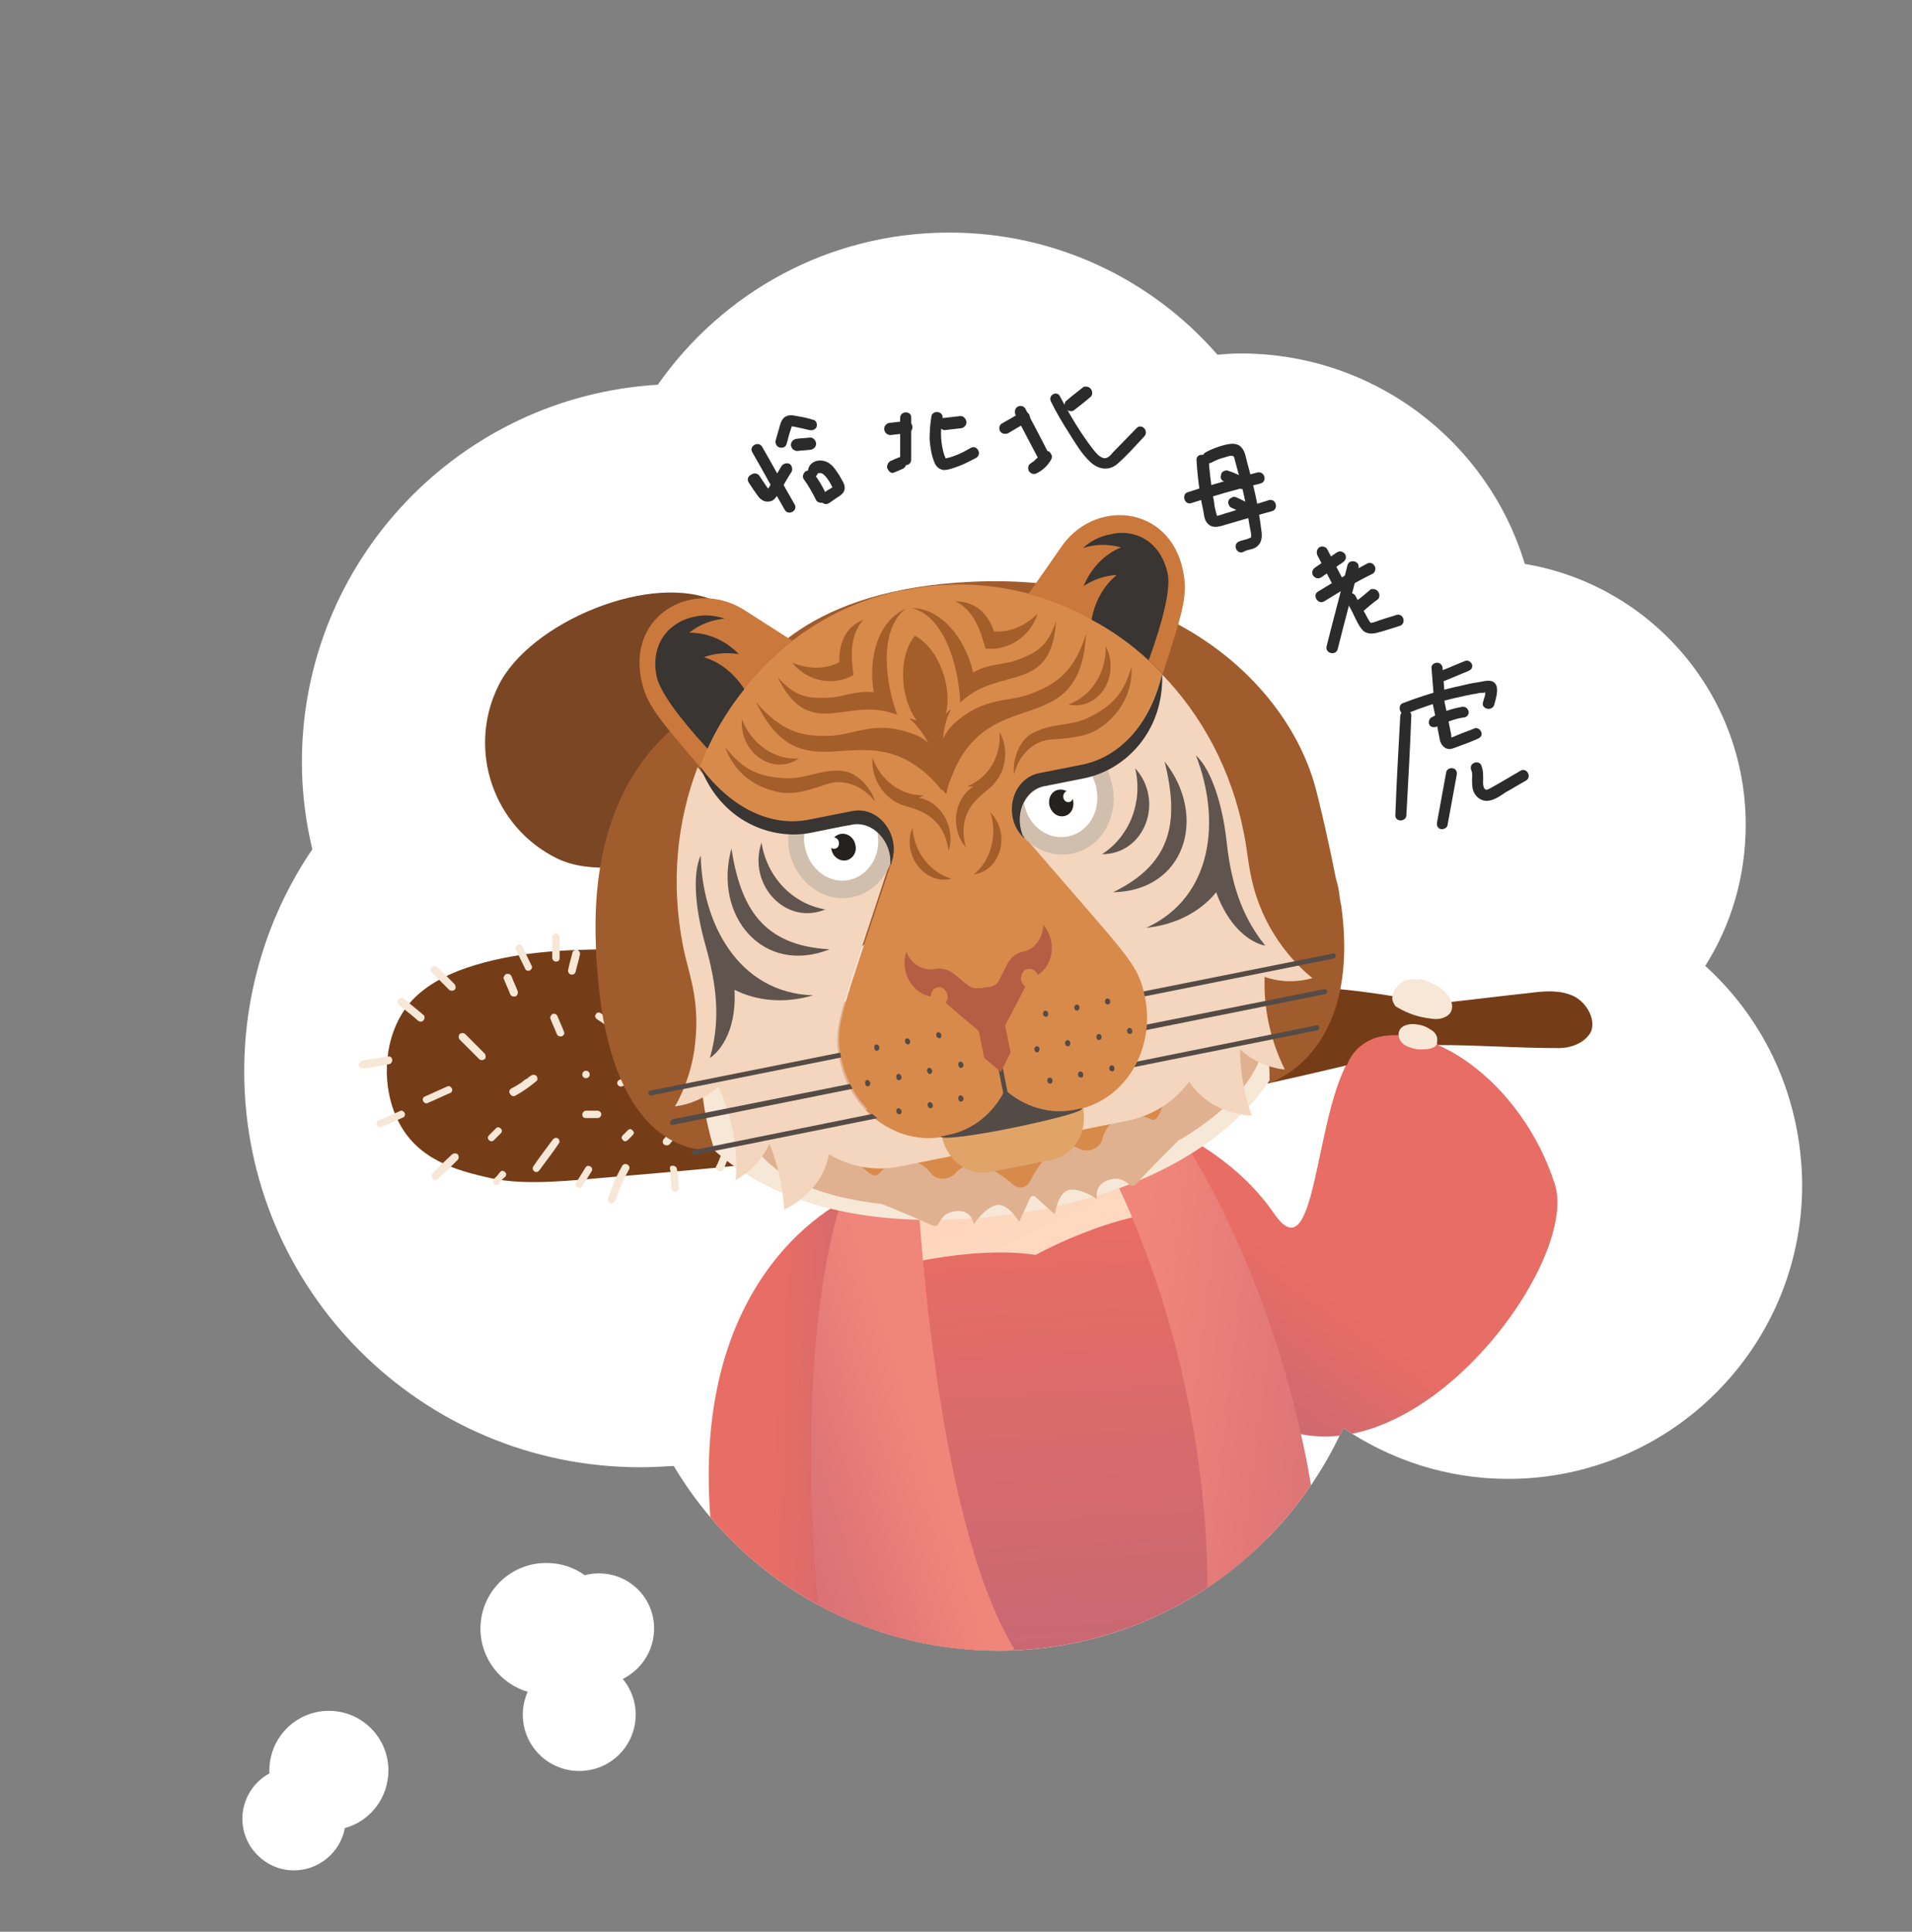 <?xml version="1.0" encoding="utf-8"?>
<!-- Generator: Adobe Illustrator 24.3.0, SVG Export Plug-In . SVG Version: 6.00 Build 0)  -->
<svg version="1.1" id="圖層_4" xmlns="http://www.w3.org/2000/svg" xmlns:xlink="http://www.w3.org/1999/xlink" x="0px" y="0px"
	 viewBox="0 0 311.6 314.8" style="enable-background:new 0 0 311.6 314.8;" xml:space="preserve">
<rect x="0" y="0" width="311.6" height="314.8" fill="#808080" stroke="none"/>
<style type="text/css">
	.st0{clip-path:url(#XMLID_2_);fill:url(#SVGID_1_);}
	.st1{clip-path:url(#XMLID_2_);fill:url(#SVGID_2_);}
	.st2{clip-path:url(#XMLID_2_);}
	.st3{clip-path:url(#XMLID_2_);fill:url(#XMLID_5_);}
	.st4{clip-path:url(#XMLID_2_);fill:url(#SVGID_3_);}
	.st5{clip-path:url(#XMLID_2_);fill:url(#SVGID_4_);}
	.st6{fill:url(#SVGID_5_);}
	.st7{fill:#753D17;}
	.st8{fill:#F7E7D6;}
	.st9{clip-path:url(#SVGID_7_);fill:#E0B190;}
	.st10{clip-path:url(#SVGID_7_);fill:#D88A4B;}
	.st11{clip-path:url(#SVGID_7_);}
	.st12{clip-path:url(#SVGID_7_);fill:#E5D5C5;}
	.st13{clip-path:url(#SVGID_7_);fill:#E0A469;}
	.st14{clip-path:url(#SVGID_7_);fill:#544B47;}
	.st15{clip-path:url(#SVGID_7_);fill:#CB783C;}
	.st16{clip-path:url(#SVGID_7_);fill:#383532;}
	.st17{clip-path:url(#SVGID_7_);fill:#D0BFAD;}
	.st18{clip-path:url(#SVGID_7_);fill:#FFFFFF;}
	.st19{clip-path:url(#SVGID_7_);fill:#24211F;}
	.st20{clip-path:url(#SVGID_7_);fill:#263C5B;}
	.st21{clip-path:url(#SVGID_7_);fill:#5F554E;}
	.st22{clip-path:url(#SVGID_7_);fill:#A45E29;}
	.st23{clip-path:url(#SVGID_7_);fill:#B65E43;}
	.st24{fill:#FFFFFF;}
	.st25{fill:#2B2B2B;}
</style>
<g>
	<g>
		<defs>
			<path id="XMLID_20_" d="M277.9,157.4c4.2-6.6,6.6-14.5,6.6-23c0-21.4-15.6-39.1-36-42.5c-6-19.9-24.5-34.3-46.3-34.3
				c-1.3,0-2.5,0.1-3.8,0.2c-10.6-12.2-26.3-19.9-43.7-19.9c-19.7,0-37,9.8-47.5,24.8c-32.3,1.9-58,28.7-58,61.5
				c0,4.9,0.6,9.6,1.7,14.2c-7,10.3-11.1,22.8-11.1,36.2c0,35.6,28.9,64.5,64.5,64.5c1.9,0,3.7-0.1,5.5-0.2
				c10.7,18,30.4,30.1,52.9,30.1c25,0,46.5-14.9,56.2-36.3c7.7,5.2,16.9,8.3,26.9,8.3c26.4,0,47.9-21.4,47.9-47.9
				C293.6,178.8,287.6,166.2,277.9,157.4z"/>
		</defs>
		<use xlink:href="#XMLID_20_"  style="overflow:visible;fill:#FFFFFF;"/>
		<clipPath id="XMLID_2_">
			<use xlink:href="#XMLID_20_"  style="overflow:visible;"/>
		</clipPath>
		
			<linearGradient id="SVGID_1_" gradientUnits="userSpaceOnUse" x1="166.197" y1="180.765" x2="176.917" y2="158.676" gradientTransform="matrix(0.983 0.184 -0.184 0.983 65.206 17.88)">
			<stop  offset="0" style="stop-color:#C96873"/>
			<stop  offset="1" style="stop-color:#E86D64"/>
		</linearGradient>
		<path class="st0" d="M185.7,181.9c0,0,13.8,4.1,21.9,15.8c8,11.8,6.2-24.3,15.5-28.2s24.9,6.6,30.3,23.5
			c5.4,16.9-43,74.4-64.2,14.4L185.7,181.9z"/>
		<linearGradient id="SVGID_2_" gradientUnits="userSpaceOnUse" x1="143.801" y1="236.919" x2="126.259" y2="236.432">
			<stop  offset="0" style="stop-color:#C96873"/>
			<stop  offset="1" style="stop-color:#E86D64"/>
		</linearGradient>
		<path class="st1" d="M140,194.4c0,0-28.6,10.7-24,55.5s32.5,24.7,32.5,24.7L140,194.4z"/>
		<g class="st2">
			<defs>
				<path id="XMLID_23_" d="M138.3,195.1c0,0,2,34.3,3.3,39.8s3.1,17.8,35.4,11.7s26.2-22.6,26.2-22.6s-3.3-19.8-11-39.2
					L138.3,195.1z"/>
			</defs>
			
				<linearGradient id="XMLID_3_" gradientUnits="userSpaceOnUse" x1="231.089" y1="365.884" x2="229.465" y2="425.33" gradientTransform="matrix(0.886 -0.463 0.463 0.886 -214.205 -21.032)">
				<stop  offset="0" style="stop-color:#FFD6BB"/>
				<stop  offset="1" style="stop-color:#F7E7D6"/>
			</linearGradient>
			<use xlink:href="#XMLID_23_"  style="overflow:visible;fill:url(#XMLID_3_);"/>
			<clipPath id="XMLID_4_">
				<use xlink:href="#XMLID_23_"  style="overflow:visible;"/>
			</clipPath>
		</g>
		<linearGradient id="XMLID_5_" gradientUnits="userSpaceOnUse" x1="175.358" y1="268.208" x2="171.486" y2="199.469">
			<stop  offset="0" style="stop-color:#C96873"/>
			<stop  offset="1" style="stop-color:#E86D64"/>
		</linearGradient>
		<path id="XMLID_22_" class="st3" d="M139.2,208.1c0,0,17.2-5.5,29.6-3.6c0,0,16-9,28.1-6.9c0,0,9.2,51.1,10.9,61.6
			c1.8,10.5-60.3,16.3-60.3,16.3S139.9,233,139.2,208.1z"/>
		<linearGradient id="SVGID_3_" gradientUnits="userSpaceOnUse" x1="102.714" y1="253.027" x2="204.552" y2="220.867">
			<stop  offset="0" style="stop-color:#CC6573"/>
			<stop  offset="0.153" style="stop-color:#D26A74"/>
			<stop  offset="0.349" style="stop-color:#E27977"/>
			<stop  offset="0.477" style="stop-color:#F0867A"/>
		</linearGradient>
		<path class="st4" d="M149.5,192.9c0,0,2.5,54.2,15.8,75.8s0,0,0,0l-7.4,6.7l-23.8-6.7c0,0-6-44.2,3.2-73.7L149.5,192.9z"/>
		<linearGradient id="SVGID_4_" gradientUnits="userSpaceOnUse" x1="268.574" y1="240.064" x2="89.26" y2="218.137">
			<stop  offset="0" style="stop-color:#CC6573"/>
			<stop  offset="0.153" style="stop-color:#D26A74"/>
			<stop  offset="0.349" style="stop-color:#E27977"/>
			<stop  offset="0.477" style="stop-color:#F0867A"/>
		</linearGradient>
		<path class="st5" d="M179.1,187.2c0,0,17.3,29,17.7,71.3c0.4,42.3,0,0,0,0l2.1,7.2l10.2-9.3l5.4-8.3c0,0-2.9-32.6-22.3-63.5
			L179.1,187.2z"/>
	</g>
	<linearGradient id="SVGID_5_" gradientUnits="userSpaceOnUse" x1="148.441" y1="192.913" x2="148.441" y2="192.913">
		<stop  offset="0" style="stop-color:#C96873"/>
		<stop  offset="1" style="stop-color:#E86D64"/>
	</linearGradient>
	<path class="st6" d="M148.4,192.9"/>
	<path class="st7" d="M256.4,162.3c-2.2-1-4.7-0.8-7-0.5c-4.7,0.5-8.5,1-13.2,1.5l-0.6,2.3c-1.5,1-5.1-0.3-5.1-0.3s-2.5-0.8-2.8-1.5
		c-0.3-0.7-0.3-1.4-0.3-1.4c-9.6-1.6-16.8-1.8-26.5-2.4c-18.5-1.2-37-2.3-55.5-3.5c-15.1-0.9-30.2-1.9-45.3-1.8
		c-8.1,0-16.3,0.4-24,3c-4.1,1.4-8.1,3.6-10.4,7.2c-3.3,5.1-3.5,12.4-0.8,17.8c3.1,6.2,9.2,8,15.1,9.3c5.9,1.3,13.7,0.3,19.8-0.2
		c43.2-3.6,77-8,119.7-18.2c0,0,0.9-2.8,3.8-4.1c2.8-1.4,7.1-0.5,7.1-0.5c3-0.7,3.9,1.3,3.9,1.3c7,0,12.7,0.5,19.7,0.5
		c2,0,4.3-0.8,5.3-2.7C260.1,166,258.5,163.3,256.4,162.3z"/>
	<g>
		<path class="st8" d="M231.8,171c-0.9,0.1-1.9-0.2-2.7-0.6s-1.4-1.4-1.1-2.3c0.3-1,1.6-1.3,2.6-1.2c0.9,0.1,1.7,0.3,2.4,0.8
			c0.6,0.3,1.1,0.8,1.2,1.4c0.1,0.6,0,1.4-0.6,1.6C232.9,171,232.4,171,231.8,171"/>
	</g>
	<g>
		<path class="st8" d="M231.4,159.7c-1.6-0.2-2.3-0.2-3.1,0.5s-1.4,1.4-1.4,2.5c0,0.5,0.3,0.9,0.4,1.1c0.1,0.2,0.3,0.3,0.5,0.4
			c1.7,1,3.5,1.6,5.5,1.8c0.6,0.1,1.2,0.1,1.8-0.1s1.1-0.5,1.4-1.1c0.2-0.5,0.2-1.1,0-1.6c-0.4-1.1-1.3-2-2.4-2.6
			c-1.1-0.5-1.7-0.9-2.9-1.1"/>
	</g>
	<g>
		<g>
			<path class="st8" d="M84.1,154.8c0.5,1,1,2.1,1.5,3.1c0.1,0.3,0.6,0.4,0.8,0.2c0.3-0.2,0.4-0.5,0.2-0.8c-0.5-1-1-2.1-1.5-3.1
				c-0.1-0.3-0.6-0.4-0.8-0.2C84,154.2,83.9,154.5,84.1,154.8L84.1,154.8z"/>
		</g>
	</g>
	<g>
		<g>
			<path class="st8" d="M70.4,158.5c0.9,0.9,1.8,1.8,2.8,2.8c0.2,0.2,0.6,0.2,0.9,0c0.2-0.2,0.2-0.6,0-0.9c-0.9-0.9-1.8-1.8-2.8-2.8
				c-0.2-0.2-0.6-0.2-0.9,0C70.1,157.9,70.1,158.3,70.4,158.5L70.4,158.5z"/>
		</g>
	</g>
	<g>
		<g>
			<path class="st8" d="M59.3,174.1c1.4-0.2,2.8-0.4,4.2-0.7c0.3-0.1,0.5-0.5,0.4-0.8c-0.1-0.4-0.4-0.5-0.8-0.4
				c-1.4,0.2-2.8,0.4-4.2,0.7c-0.3,0.1-0.5,0.5-0.4,0.8C58.6,174,58.9,174.1,59.3,174.1L59.3,174.1z"/>
		</g>
	</g>
	<g>
		<g>
			<path class="st8" d="M69.8,179.7c1.2-0.5,2.4-1.1,3.6-1.6c0.3-0.1,0.4-0.6,0.2-0.8c-0.2-0.3-0.5-0.4-0.8-0.2
				c-1.2,0.5-2.4,1.1-3.6,1.6c-0.3,0.1-0.4,0.6-0.2,0.8C69.2,179.8,69.5,179.9,69.8,179.7L69.8,179.7z"/>
		</g>
	</g>
	<g>
		<g>
			<path class="st8" d="M65,163.7c1,0.9,2.1,1.7,3.1,2.6c0.2,0.2,0.6,0.3,0.9,0c0.2-0.2,0.3-0.7,0-0.9c-1-0.9-2.1-1.7-3.1-2.6
				c-0.2-0.2-0.6-0.3-0.9,0C64.8,163.1,64.7,163.5,65,163.7L65,163.7z"/>
		</g>
	</g>
	<g>
		<g>
			<path class="st8" d="M71.4,192.1c1.1-1,2.2-2.1,3.2-3.1c0.2-0.2,0.2-0.6,0-0.9c-0.3-0.2-0.6-0.2-0.9,0c-1.1,1-2.2,2.1-3.2,3.1
				c-0.2,0.2-0.2,0.6,0,0.9C70.8,192.4,71.2,192.4,71.4,192.1L71.4,192.1z"/>
		</g>
	</g>
	<g>
		<g>
			<path class="st8" d="M62.3,183.6c1.1-0.5,2.3-1,3.4-1.5c0.3-0.1,0.4-0.6,0.2-0.8c-0.2-0.3-0.5-0.4-0.8-0.2
				c-1.1,0.5-2.3,1-3.4,1.5c-0.3,0.1-0.4,0.6-0.2,0.8C61.7,183.7,62,183.7,62.3,183.6L62.3,183.6z"/>
		</g>
	</g>
	<g>
		<g>
			<path class="st8" d="M74.9,169.4c1.1,1.1,2.2,2.2,3.2,3.2c0.2,0.2,0.6,0.2,0.9,0c0.2-0.2,0.2-0.6,0-0.9c-1.1-1.1-2.2-2.2-3.2-3.2
				c-0.2-0.2-0.6-0.2-0.9,0C74.7,168.8,74.7,169.1,74.9,169.4L74.9,169.4z"/>
		</g>
	</g>
	<g>
		<g>
			<path class="st8" d="M82.1,159.5c0.3,0.8,0.7,1.6,1,2.4c0.1,0.2,0.1,0.3,0.3,0.4c0.1,0.1,0.3,0.1,0.5,0.1c0.1,0,0.3-0.1,0.4-0.3
				c0.1-0.1,0.1-0.3,0.1-0.5c-0.3-0.8-0.7-1.6-1-2.4c-0.1-0.2-0.1-0.3-0.3-0.4c-0.1-0.1-0.3-0.1-0.5-0.1c-0.1,0-0.3,0.1-0.4,0.3
				C82.1,159.2,82,159.4,82.1,159.5L82.1,159.5z"/>
		</g>
	</g>
	<g>
		<g>
			<path class="st8" d="M83.9,178.6c1.3-0.7,2.4-1.5,3.5-2.4c0.3-0.2,0.2-0.7,0-0.9c-0.3-0.2-0.6-0.2-0.9,0
				c-0.1,0.1-0.3,0.2-0.4,0.3c0,0-0.1,0.1,0,0c0,0-0.1,0.1-0.1,0.1c-0.1,0.1-0.1,0.1-0.2,0.1c-0.3,0.2-0.6,0.4-0.8,0.6
				c-0.6,0.4-1.1,0.7-1.7,1c-0.3,0.2-0.4,0.6-0.2,0.8C83.3,178.6,83.6,178.7,83.9,178.6L83.9,178.6z"/>
		</g>
	</g>
	<g>
		<g>
			<path class="st8" d="M89.7,166c0.3,0.8,0.7,1.6,1,2.4c0.1,0.2,0.1,0.3,0.3,0.4c0.1,0.1,0.3,0.1,0.5,0.1c0.3-0.1,0.6-0.4,0.4-0.8
				c-0.3-0.8-0.7-1.6-1-2.4c-0.1-0.2-0.1-0.3-0.3-0.4c-0.1-0.1-0.3-0.1-0.5-0.1C89.8,165.4,89.6,165.7,89.7,166L89.7,166z"/>
		</g>
	</g>
	<g>
		<g>
			<path class="st8" d="M87.9,190.7c1.1-1.5,2.2-2.9,3.2-4.4c0.2-0.3,0-0.7-0.2-0.8c-0.3-0.2-0.6,0-0.8,0.2
				c-1.1,1.5-2.2,2.9-3.2,4.4c-0.2,0.3,0,0.7,0.2,0.8C87.4,191.1,87.7,191,87.9,190.7L87.9,190.7z"/>
		</g>
	</g>
	<g>
		<g>
			<path class="st8" d="M80.5,185.8c0.4-0.4,0.8-0.8,1.1-1.1c0.1-0.1,0.2-0.3,0.2-0.4c0-0.2-0.1-0.3-0.2-0.4
				c-0.1-0.1-0.3-0.2-0.4-0.2c-0.2,0-0.3,0.1-0.4,0.2c-0.4,0.4-0.8,0.8-1.1,1.1c-0.1,0.1-0.2,0.3-0.2,0.4c0,0.2,0.1,0.3,0.2,0.4
				c0.1,0.1,0.3,0.2,0.4,0.2C80.2,186,80.4,185.9,80.5,185.8L80.5,185.8z"/>
		</g>
	</g>
	<g>
		<g>
			<path class="st8" d="M95.5,175.7c0.8,0,0.8-1.2,0-1.2C94.7,174.5,94.7,175.7,95.5,175.7L95.5,175.7z"/>
		</g>
	</g>
	<g>
		<g>
			<path class="st8" d="M93.8,158.4c0.2-0.9,0.5-1.8,0.7-2.8c0.1-0.3-0.1-0.7-0.4-0.8c-0.3-0.1-0.7,0.1-0.8,0.4
				c-0.2,0.9-0.5,1.8-0.7,2.8c-0.1,0.3,0.1,0.7,0.4,0.8C93.4,158.9,93.7,158.7,93.8,158.4L93.8,158.4z"/>
		</g>
	</g>
	<g>
		<g>
			<path class="st8" d="M91.2,156.1c0-1.1,0-2.3,0-3.4c0-0.3-0.3-0.6-0.6-0.6c-0.3,0-0.6,0.3-0.6,0.6c0,1.1,0,2.3,0,3.4
				c0,0.3,0.3,0.6,0.6,0.6C91,156.7,91.2,156.5,91.2,156.1L91.2,156.1z"/>
		</g>
	</g>
	<g>
		<g>
			<path class="st8" d="M100.3,195.6c0.6-1.8,1.3-3.4,2.2-5c0.4-0.7-0.7-1.3-1.1-0.6c-1,1.7-1.7,3.5-2.3,5.3
				c-0.1,0.3,0.1,0.7,0.4,0.8C99.9,196.1,100.2,195.9,100.3,195.6L100.3,195.6z"/>
		</g>
	</g>
	<g>
		<g>
			<path class="st8" d="M94.9,193.3c0.5-0.8,1-1.6,1.5-2.4c0.2-0.3,0.1-0.7-0.2-0.8c-0.3-0.2-0.7-0.1-0.8,0.2
				c-0.5,0.8-1,1.6-1.5,2.4c-0.2,0.3-0.1,0.7,0.2,0.8C94.4,193.7,94.7,193.6,94.9,193.3L94.9,193.3z"/>
		</g>
	</g>
	<g>
		<g>
			<path class="st8" d="M81.3,192.9c0.3-0.4,0.6-0.8,1-1.1c0.1-0.1,0.2-0.3,0.2-0.4c0-0.2-0.1-0.3-0.2-0.4c-0.1-0.1-0.3-0.2-0.4-0.2
				c-0.2,0-0.3,0.1-0.4,0.2c-0.3,0.4-0.6,0.8-1,1.1c-0.1,0.1-0.2,0.3-0.2,0.4c0,0.2,0.1,0.3,0.2,0.4c0.1,0.1,0.3,0.2,0.4,0.2
				C81,193.1,81.2,193.1,81.3,192.9L81.3,192.9z"/>
		</g>
	</g>
	<g>
		<g>
			<path class="st8" d="M95.5,182.2c0.6,0,1.3,0,1.9,0c0.3,0,0.6-0.3,0.6-0.6c0-0.3-0.3-0.6-0.6-0.6c-0.6,0-1.3,0-1.9,0
				c-0.3,0-0.6,0.3-0.6,0.6C94.9,182,95.1,182.2,95.5,182.2L95.5,182.2z"/>
		</g>
	</g>
	<g>
		<g>
			<path class="st8" d="M102.3,185.8c0.3-0.3,0.5-0.5,0.8-0.8c0.1-0.1,0.2-0.3,0.2-0.4c0-0.1,0-0.2-0.1-0.2c0-0.1-0.1-0.1-0.1-0.2
				c-0.1-0.1-0.3-0.2-0.4-0.2c-0.2,0-0.3,0.1-0.4,0.2c-0.3,0.3-0.5,0.5-0.8,0.8c-0.1,0.1-0.2,0.3-0.2,0.4c0,0.1,0,0.2,0.1,0.2
				c0,0.1,0.1,0.1,0.1,0.2c0.1,0.1,0.3,0.2,0.4,0.2C102,186,102.1,185.9,102.3,185.8L102.3,185.8z"/>
		</g>
	</g>
	<g>
		<g>
			<path class="st8" d="M109.2,190.6c0.1,0.3,0.1,0.5,0.1,0.8c0,0.1,0,0.1,0,0.2c0,0,0,0.2,0,0.1c0,0.1,0,0.3,0,0.4
				c0.1,0.5,0.1,1,0.1,1.5c0,0.3,0.3,0.6,0.6,0.6c0.3,0,0.6-0.3,0.6-0.6c0-1.1-0.1-2.2-0.3-3.2c-0.1-0.3-0.5-0.5-0.8-0.4
				C109.3,189.9,109.1,190.2,109.2,190.6L109.2,190.6z"/>
		</g>
	</g>
	<g>
		<g>
			<path class="st8" d="M97.3,166.1c1.1,0.7,2.1,1.4,3.2,2.2c0.3,0.2,0.7,0.1,0.8-0.2c0.2-0.3,0.1-0.6-0.2-0.8
				c-1.1-0.7-2.1-1.4-3.2-2.2c-0.3-0.2-0.7-0.1-0.8,0.2C96.9,165.5,97,165.9,97.3,166.1L97.3,166.1z"/>
		</g>
	</g>
	<g>
		<g>
			<path class="st8" d="M101.5,177c1.2-0.6,2.4-1.1,3.6-1.7c0.3-0.1,0.4-0.6,0.2-0.8c-0.2-0.3-0.5-0.4-0.8-0.2
				c-1.2,0.6-2.4,1.1-3.6,1.7c-0.3,0.1-0.4,0.6-0.2,0.8C100.9,177.1,101.2,177.1,101.5,177L101.5,177z"/>
		</g>
	</g>
	<g>
		<g>
			<path class="st8" d="M109.1,186.5c0.7-0.9,1.5-1.7,2.2-2.6c0.2-0.2,0.3-0.6,0-0.9c-0.2-0.2-0.6-0.3-0.9,0
				c-0.7,0.9-1.5,1.7-2.2,2.6c-0.2,0.2-0.3,0.6,0,0.9C108.5,186.7,108.9,186.7,109.1,186.5L109.1,186.5z"/>
		</g>
	</g>
	<g>
		<g>
			<path class="st8" d="M118,190.4c0.2-0.5,0.4-1.1,0.7-1.6c0.1-0.1,0-0.4-0.1-0.5c-0.1-0.1-0.2-0.2-0.4-0.3c-0.2,0-0.3,0-0.5,0.1
				c0,0-0.1,0.1-0.1,0.1c-0.1,0.1-0.1,0.2-0.2,0.3c-0.2,0.5-0.4,1.1-0.7,1.6c-0.1,0.1,0,0.4,0.1,0.5c0.1,0.1,0.2,0.2,0.4,0.3
				c0.2,0,0.3,0,0.5-0.1c0,0,0.1-0.1,0.1-0.1C117.9,190.6,118,190.5,118,190.4L118,190.4z"/>
		</g>
	</g>
	<g>
		<defs>
			<path id="XMLID_19_" d="M116.9,98.1c10.4,5.1,14.7,17.7,9.6,28.1c-5.1,10.4-25.3,18.7-35.7,13.7c-10.4-5.1-14.7-17.7-9.6-28.1
				C86.3,101.3,106.5,93,116.9,98.1z"/>
		</defs>
		<use xlink:href="#XMLID_19_"  style="overflow:visible;fill:#7A4623;"/>
		<clipPath id="XMLID_6_">
			<use xlink:href="#XMLID_19_"  style="overflow:visible;"/>
		</clipPath>
	</g>
	<g>
		<defs>
			<path id="XMLID_18_" d="M211.9,148.7c5.6,28.5-18,45.7-48.8,49.4c-31,3.7-55.7-7.1-59.3-36.4c-3-25.1,18.7-48.3,48.6-51.9
				C182.3,106.2,207.1,123.9,211.9,148.7"/>
		</defs>
		<use xlink:href="#XMLID_18_"  style="overflow:visible;fill:#F7E7D6;"/>
		<clipPath id="XMLID_7_">
			<use xlink:href="#XMLID_18_"  style="overflow:visible;"/>
		</clipPath>
	</g>
	<g>
		<defs>
			<path id="XMLID_17_" d="M218.6,147.7C218.6,147.7,218.6,147.7,218.6,147.7c-0.2-0.9-0.3-1.7-0.4-2.5c-0.1-0.7-0.3-1.4-0.5-2.1
				c-1.7-8.6-3.2-14.3-3.2-14.3c-4.3-16.9-23.4-35.5-56-34c-27,1.2-35.3,13.5-37.3,17.7c-4.6,0.9-8.4,3-11.4,6.1
				c-6.6,5.6-13.4,16-12.7,35.2c0.1,3.9,0.5,7.4,0.9,10.4c3.2,20.6,13.1,23,16.9,23.2l0,0c0.9,0,1.5-0.1,1.5-0.1s-4-11.6-1.3-21.7
				l0,0c21.9-3,40.8-25.5,40.8-25.5c1.7,4.8-2.3,9.6-2.3,9.6c11.5-3.2,14.2-18.8,14.2-18.8c14.6-6.1,24.9,5.3,24.9,5.3
				s4.5,3.7,8.4,13.2c0.2,0.4,0.3,0.8,0.5,1.3c0,0,5.5,14.1,5.3,25.8C206.6,176.5,221.9,172.3,218.6,147.7z"/>
		</defs>
		<use xlink:href="#XMLID_17_"  style="overflow:visible;fill:#A05C2D;"/>
		<clipPath id="XMLID_8_">
			<use xlink:href="#XMLID_17_"  style="overflow:visible;"/>
		</clipPath>
	</g>
	<g>
		<defs>
			
				<rect id="SVGID_6_" x="96.9" y="80.2" transform="matrix(0.981 -0.197 0.197 0.981 -24.69 33.546)" width="119.2" height="121.6"/>
		</defs>
		<clipPath id="SVGID_7_">
			<use xlink:href="#SVGID_6_"  style="overflow:visible;"/>
		</clipPath>
		<path class="st9" d="M205.9,166.7c-2.2-10.9-22.8-15.9-46-11.2c-23.2,4.7-40.3,17.2-38.2,28.1c1.4,6.8,10,11.3,22,12.6
			c2,0.8,6.6,2.7,8,3.4c1.8,0.9,0.9-1.7,3.8-2.2c2.9-0.5,3.2,2.1,3.2,2.1s1.7-2.6,3.6-3.1c1.9-0.5,3.8,2.7,3.8,2.7l1.8-3.9
			c0.1-0.3,0.6-0.4,0.8-0.2l3.2,2.9c0,0,0.5-3.7,2.4-4c1.9-0.3,4.5,1.5,4.5,1.5s-0.7-2.5,2.2-3.2c2.8-0.7,3,2.1,4.3,0.6
			c1.2-1.4,6.1-6.3,6.7-6.9C201.6,180.3,207.2,173.2,205.9,166.7"/>
		<path class="st10" d="M187.7,171.7c-10.4,0.9-22.6,4.4-24.2,4.8c-0.1,0-0.2,0.1-0.3,0.1c-1.6,0.2-14.3,1.6-24.2,4.9
			c-6.1,2-7.6,5.3-7.8,7.7c-0.1,1.4,1.2-0.7,2.8-1.2c0.8-0.3,1.7-0.5,2.7-0.5c1-0.1,1.7,0.4,2.3,1c0.9,1,3.2,3.9,4.2,2.8
			c0.6-0.7,1.4-1.3,2.4-1.7c2.9-1.2,4.9,0,6.2,1.7c0.9,1.1,2.9,1,3.9-0.1c0.4-0.5,1-0.9,1.7-1.2c2.5-1,5.8,1.4,7.8,3.1
			c0.8,0.7,2.1,0.5,2.6-0.5c1.2-2.3,3.4-5.8,6-5.9c0.8,0,1.5,0.2,2.1,0.5c1.4,0.7,3.3,0,3.7-1.4c0.5-2.1,1.9-3.9,5.1-4
			c1.1,0,2.1,0.2,2.9,0.6c1.3,0.7,2-2.8,2.5-4.1c0.3-0.8,0.8-1.5,1.7-1.8c1-0.4,1.9-0.5,2.7-0.6c1.7-0.1,4,1.2,3.4,0
			C196.7,173.6,194,171.2,187.7,171.7"/>
		<g class="st11">
			<defs>
				<path id="XMLID_16_" d="M163.8,177.6c3.2,2.8,7.5,4.1,11.7,3.2c7.8-1.6,12.7-9.7,11-18.3c-1.1-5.6-2.5-6.3-19.7-26.2
					c0.1,0.1,0.1,0.1,0.2,0.2c-0.1-0.1-0.1-0.2-0.2-0.3l-0.1,0.1c-3.3-3.4-1.9-9.4,2.6-10.3l7.1-1.4c5.7-1.2,10.7-6.1,12.9-14.8
					c6.6,6.8,11.4,15.7,13.4,25.9c0.9,4.2,0.7,8.9,4.2,15.3l0,0c1.6,2.9,4.1,6.1,7,8.4c-2.5,0.7-5.2,0.7-7.8-0.2
					c-0.2,5.2,1,10.5,3.3,15.1c-2.8-0.3-5.4-1.5-7.3-3.3c0,3.7,0.7,7.5,1.9,10.8c-2-0.1-3.9-0.6-5.7-1.5c-1.8-0.9-3.3-2.3-4.5-4
					c-2.5,3.3-6,5.5-9.9,6.3l-37.3,7.5c-3.9,0.8-8,0.1-11.5-2c-0.4,2.1-1.3,3.9-2.6,5.4c-1.3,1.5-2.9,2.8-4.7,3.6
					c-0.2-3.6-1-7.3-2.4-10.7c-1.1,2.4-3,4.5-5.5,5.9c0.4-5.2-0.6-10.5-2.8-15.2c-2.1,1.8-4.6,2.9-7.1,3.2c1.9-3.3,3-7.1,3.3-10.4
					l0,0c0.8-7.3-1.2-11.5-2-15.8c-2-10.2-1-20.2,2.4-29.1c5.4,7.2,11.9,9.8,17.7,8.7l7.1-1.4c4.5-0.9,8.1,4.2,6.4,8.5l-0.1-0.1
					c0,0.1,0,0.2,0,0.4c0-0.1,0.1-0.2,0.1-0.2c-8.1,24.9-9.2,26.1-8.1,31.7c1.7,8.5,9.4,14.2,17.2,12.6
					C158.5,184.3,161.9,181.4,163.8,177.6"/>
			</defs>
			<use xlink:href="#XMLID_16_"  style="overflow:visible;fill:#F4D5BD;"/>
			<clipPath id="XMLID_9_">
				<use xlink:href="#XMLID_16_"  style="overflow:visible;"/>
			</clipPath>
		</g>
		<path class="st12" d="M147.5,96.1c0.1,0,0.2,0,0.2-0.1c4.2-0.8,8.3-1,12.3-0.7c-4-0.3-8.1-0.1-12.3,0.7
			C147.7,96.1,147.6,96.1,147.5,96.1c-0.1,0-0.2,0.1-0.3,0.1c-4.1,0.8-8,2.2-11.6,4.1c3.6-1.9,7.5-3.3,11.6-4.1
			C147.3,96.2,147.4,96.2,147.5,96.1"/>
		<path class="st13" d="M163.9,177.7c3.5,3,8.2,4.2,12.6,2.9c0.8,3.9-1.5,7.7-5,8.4l-10.1,2c-3.6,0.7-7.1-1.9-7.9-5.8
			C157.9,184.7,161.7,181.8,163.9,177.7"/>
		<path class="st14" d="M217.7,155.7c0,0.2-0.1,0.4-0.3,0.5l-31,6.2c-0.1-0.3-0.1-0.5-0.2-0.8l31-6.2
			C217.5,155.3,217.7,155.5,217.7,155.7"/>
		<path class="st14" d="M105.7,178.2c0,0.2,0.2,0.4,0.5,0.3l31-6.2c-0.1-0.3-0.1-0.5-0.1-0.8l-31,6.2
			C105.8,177.7,105.6,178,105.7,178.2"/>
		<path class="st14" d="M216.3,161.5c0,0.2-0.1,0.4-0.3,0.5l-29.4,5.9c0-0.3,0.1-0.6,0.1-0.9l29.1-5.8
			C216.1,161.2,216.3,161.3,216.3,161.5"/>
		<path class="st14" d="M109.2,183c0,0.2,0.2,0.4,0.5,0.3l29.4-5.9c-0.1-0.3-0.3-0.5-0.4-0.8l-29.1,5.8
			C109.3,182.6,109.2,182.8,109.2,183"/>
		<path class="st14" d="M215,167.4c0,0.2-0.1,0.4-0.3,0.5l-29.9,6c0.2-0.3,0.3-0.6,0.5-0.9l29.2-5.9
			C214.7,167,214.9,167.1,215,167.4"/>
		<path class="st14" d="M112.7,187.9c0,0.2,0.2,0.4,0.5,0.3l29.9-6c-0.3-0.2-0.5-0.5-0.8-0.7l-29.2,5.9
			C112.8,187.4,112.7,187.6,112.7,187.9"/>
		<g class="st11">
			<defs>
				<path id="XMLID_15_" d="M147.5,96.2c0.1,0,0.2,0,0.3-0.1c15.6-3.1,30.9,2.5,41.6,13.7c0,0,0,0,0,0c-2.2,8.7-7.2,13.7-12.9,14.8
					l-7.1,1.4c-4.5,0.9-5.9,7-2.6,10.3l0.1-0.1c0,0.1,0.1,0.2,0.2,0.3c-0.1-0.1-0.1-0.1-0.2-0.2c17.1,19.9,18.5,20.5,19.7,26.2
					c1.7,8.5-3.2,16.7-11,18.3c-4.3,0.9-8.5-0.5-11.7-3.2c-1.9,3.8-5.3,6.6-9.6,7.5c-7.8,1.6-15.4-4.1-17.2-12.6
					c-1.1-5.6-0.1-6.8,8.1-31.7c0,0.1-0.1,0.2-0.1,0.2c0-0.1,0-0.2,0-0.4l0.1,0.1c1.7-4.4-1.9-9.4-6.4-8.5l-7.1,1.4
					c-5.7,1.2-12.3-1.5-17.7-8.7c0,0,0,0,0,0c5.6-14.4,17.6-25.6,33.1-28.7C147.3,96.2,147.4,96.2,147.5,96.2"/>
			</defs>
			<use xlink:href="#XMLID_15_"  style="overflow:visible;fill:#D88A4B;"/>
			<clipPath id="XMLID_10_">
				<use xlink:href="#XMLID_15_"  style="overflow:visible;"/>
			</clipPath>
		</g>
		<path class="st10" d="M183.2,104.3c0.5,0.3,0.9,0.7,1.4,1C184.1,104.9,183.6,104.6,183.2,104.3"/>
		<path class="st10" d="M117.7,117.4c-0.3,0.5-0.6,1-0.9,1.5C117.1,118.4,117.4,117.9,117.7,117.4"/>
		<path class="st10" d="M170.2,97.5l-0.1,0.1C170.2,97.6,170.2,97.5,170.2,97.5C170.2,97.5,170.2,97.5,170.2,97.5"/>
		<path class="st10" d="M127.1,106.2l0.1,0.1C127.2,106.2,127.1,106.2,127.1,106.2C127.1,106.2,127.1,106.2,127.1,106.2"/>
		<path class="st10" d="M188.8,112.1c0.2-0.4,0.3-0.9,0.4-1.4L188.8,112.1L188.8,112.1z"/>
		<path class="st10" d="M115.6,126.8c-0.3-0.4-0.6-0.7-0.9-1.1L115.6,126.8L115.6,126.8z"/>
		<path class="st15" d="M192.8,93c0.8,3.9,0.1,6.3-3.3,16.8c-6.1-6.3-13.6-10.9-21.9-13l5.1-7.3C178.1,81.1,190.6,82.2,192.8,93"/>
		<path class="st15" d="M104.5,110.7c0.8,3.9,2.3,5.8,9.5,14.2c3.2-8.2,8.4-15.3,15.1-20.5l-7.5-4.8
			C113.4,94.1,102.3,99.9,104.5,110.7"/>
		<path class="st16" d="M190.3,93.5c0.5,2.4-0.7,7.5-3.1,14.1c-2.8-2.6-5.9-4.8-9.3-6.6c0.5-2.9,1.9-5.5,4.1-7.3
			c-2,0.1-3.9,0.8-5.4,1.8c1.2-2.9,3.4-5.2,6.1-6.3c-2.2-0.6-4.3-0.5-6.2,0.1c1.2-1.1,2.7-1.9,4.4-2.2
			C184.6,86.1,189.1,87.9,190.3,93.5"/>
		<path class="st16" d="M107,110.2c0.5,2.4,3.5,6.6,8.3,11.8c1.6-3.5,3.6-6.7,6-9.7c-1.6-2.5-3.9-4.4-6.6-5.2
			c1.9-0.7,3.9-0.8,5.7-0.5c-2.2-2.3-5.1-3.5-8.1-3.5c1.8-1.4,3.8-2.1,5.8-2.3c-1.6-0.5-3.3-0.7-4.9-0.3
			C109.4,101.2,105.9,104.6,107,110.2"/>
		<path class="st14" d="M163.8,177.6c3.2,2.8,7.4,4.1,11.6,3.2c0.3-0.1,0.6-0.1,1-0.2c0.1,0.6-5.6,2-11.4,3.2
			c-5.8,1.2-11.6,2-11.7,1.4c0.3,0,0.6-0.1,1-0.2C158.6,184.2,161.9,181.4,163.8,177.6"/>
		<path class="st17" d="M181.3,128.1c1,5.1-1.9,10.1-6.6,11c-2.9,0.6-5.8-0.5-7.8-2.6c-0.9-1.8-0.8-3.9,0-5.6
			c0.7-1.4,1.8-2.4,3.4-2.8c1.3-0.3,6.5-1.3,6.6-1.3c0.4-0.1,0.7-0.2,1.1-0.3c0.8-0.2,1.7-0.6,2.5-1
			C180.8,126.3,181.1,127.2,181.3,128.1"/>
		<path class="st17" d="M128.6,138.6c1,5.1,5.7,8.6,10.3,7.6c2.9-0.6,5.1-2.7,6.2-5.4c0.1-2-0.8-4-2.1-5.2c-1.1-1-2.6-1.6-4.2-1.3
			c-1.3,0.3-6.5,1.3-6.6,1.3c-0.4,0.1-0.7,0.1-1.1,0.2c-0.9,0.1-1.7,0.1-2.6,0.1C128.4,136.9,128.5,137.7,128.6,138.6"/>
		<path class="st18" d="M178.7,128.6c0.7,3.6-1.3,7-4.6,7.7c-3.3,0.7-6.5-1.7-7.2-5.3c0,0,0-0.1,0-0.1c0.7-1.4,1.8-2.4,3.4-2.8
			c1.3-0.3,6.5-1.3,6.6-1.3c0.4-0.1,0.7-0.2,1.1-0.3C178.3,127.1,178.6,127.8,178.7,128.6"/>
		<path class="st18" d="M131.2,138.1c0.7,3.6,4,6,7.2,5.3s5.3-4.1,4.6-7.7c0,0,0-0.1,0-0.1c-1.1-1-2.6-1.6-4.2-1.3
			c-1.3,0.3-6.5,1.3-6.6,1.3c-0.4,0.1-0.7,0.1-1.1,0.2C131,136.6,131,137.4,131.2,138.1"/>
		<path class="st19" d="M174.9,130.5c0.2,1.2-0.4,2.3-1.5,2.5c-1.1,0.2-2.1-0.6-2.4-1.8c-0.2-1.2,0.4-2.3,1.5-2.5
			S174.7,129.3,174.9,130.5"/>
		<path class="st19" d="M135.5,138.4c0.2,1.2,1.3,2,2.4,1.8c1.1-0.2,1.8-1.4,1.5-2.5c-0.2-1.2-1.3-2-2.4-1.8
			S135.2,137.2,135.5,138.4"/>
		<path class="st20" d="M166.8,136.3c0,0.1,0.1,0.2,0.2,0.3c-0.1-0.1-0.1-0.1-0.2-0.2l0,0L166.8,136.3z"/>
		<path class="st20" d="M145.2,140.6c0,0.1,0,0.2,0,0.4c0-0.1,0.1-0.2,0.1-0.2l0-0.1L145.2,140.6z"/>
		<path class="st20" d="M170.9,128l-0.6,0.1c0.1,0,0.2-0.1,0.3-0.1C170.7,128,170.8,128,170.9,128"/>
		<path class="st20" d="M138.2,134.5l0.6-0.1c-0.1,0-0.2,0-0.3,0.1C138.4,134.5,138.3,134.5,138.2,134.5"/>
		<path class="st18" d="M174.9,129.6c0.1,0.5-0.2,1-0.6,1.1c-0.5,0.1-0.9-0.2-1-0.7c-0.1-0.5,0.2-1,0.6-1.1
			C174.4,128.7,174.8,129.1,174.9,129.6"/>
		<path class="st18" d="M135.1,137.6c0.1,0.5,0.5,0.8,1,0.7c0.5-0.1,0.7-0.6,0.6-1.1c-0.1-0.5-0.5-0.8-1-0.7
			C135.2,136.6,135,137.1,135.1,137.6"/>
		<path class="st14" d="M162.8,172.6c0.2,0,0.4,0.1,0.4,0.3l1.8,9.1c0,0.2-0.1,0.4-0.3,0.5c-0.2,0-0.4-0.1-0.4-0.3l-1.8-9.1
			C162.5,172.9,162.6,172.7,162.8,172.6"/>
		<path class="st14" d="M169.1,171.5c-0.2,0-0.5-0.1-0.5-0.4c-0.1-0.3,0.1-0.5,0.3-0.6c0.2,0,0.5,0.1,0.5,0.4
			C169.4,171.2,169.3,171.5,169.1,171.5"/>
		<path class="st14" d="M156.7,174c0.2,0,0.4-0.3,0.3-0.6c-0.1-0.3-0.3-0.4-0.5-0.4c-0.2,0-0.4,0.3-0.3,0.6
			C156.2,173.9,156.5,174.1,156.7,174"/>
		<path class="st14" d="M174.1,170.5c-0.2,0-0.5-0.1-0.5-0.4c-0.1-0.3,0.1-0.5,0.3-0.6c0.2,0,0.5,0.1,0.5,0.4
			C174.5,170.2,174.3,170.5,174.1,170.5"/>
		<path class="st14" d="M151.6,175c0.2,0,0.4-0.3,0.3-0.6c-0.1-0.3-0.3-0.4-0.5-0.4c-0.2,0-0.4,0.3-0.3,0.6
			C151.2,174.9,151.4,175.1,151.6,175"/>
		<path class="st14" d="M179.2,169.5c-0.2,0-0.5-0.1-0.5-0.4c-0.1-0.3,0.1-0.5,0.3-0.6c0.2,0,0.5,0.1,0.5,0.4
			C179.6,169.2,179.4,169.4,179.2,169.5"/>
		<path class="st14" d="M146.6,176c0.2,0,0.4-0.3,0.3-0.6c-0.1-0.3-0.3-0.4-0.5-0.4c-0.2,0-0.4,0.3-0.3,0.6
			C146.1,175.9,146.3,176.1,146.6,176"/>
		<path class="st14" d="M184.2,168.5c-0.2,0-0.5-0.1-0.5-0.4c-0.1-0.3,0.1-0.5,0.3-0.6c0.2,0,0.5,0.1,0.5,0.4
			C184.6,168.2,184.5,168.4,184.2,168.5"/>
		<path class="st14" d="M141.5,177c0.2,0,0.4-0.3,0.3-0.6c-0.1-0.3-0.3-0.4-0.5-0.4c-0.2,0-0.4,0.3-0.3,0.6
			C141,176.9,141.3,177.1,141.5,177"/>
		<path class="st14" d="M170.5,165.7c-0.2,0-0.5-0.1-0.5-0.4c-0.1-0.3,0.1-0.5,0.3-0.6c0.2,0,0.5,0.1,0.5,0.4
			C170.9,165.4,170.8,165.6,170.5,165.7"/>
		<path class="st14" d="M153.1,169.2c0.2,0,0.4-0.3,0.3-0.6c-0.1-0.3-0.3-0.4-0.5-0.4c-0.2,0-0.4,0.3-0.3,0.6
			C152.6,169,152.9,169.2,153.1,169.2"/>
		<path class="st14" d="M175.6,164.7c-0.2,0-0.5-0.1-0.5-0.4c-0.1-0.3,0.1-0.5,0.3-0.6c0.2,0,0.5,0.1,0.5,0.4
			C176,164.4,175.8,164.6,175.6,164.7"/>
		<path class="st14" d="M148,170.2c0.2,0,0.4-0.3,0.3-0.6c-0.1-0.3-0.3-0.4-0.5-0.4c-0.2,0-0.4,0.3-0.3,0.6
			C147.6,170.1,147.8,170.2,148,170.2"/>
		<path class="st14" d="M180.6,163.7c-0.2,0-0.5-0.1-0.5-0.4c-0.1-0.3,0.1-0.5,0.3-0.6c0.2,0,0.5,0.1,0.5,0.4
			C181,163.3,180.9,163.6,180.6,163.7"/>
		<path class="st14" d="M143,171.2c0.2,0,0.4-0.3,0.3-0.6c-0.1-0.3-0.3-0.4-0.5-0.4c-0.2,0-0.4,0.3-0.3,0.6
			C142.5,171.1,142.7,171.3,143,171.2"/>
		<path class="st14" d="M171.2,176.6c-0.2,0-0.5-0.1-0.5-0.4c-0.1-0.3,0.1-0.5,0.3-0.6c0.2,0,0.5,0.1,0.5,0.4
			C171.6,176.3,171.4,176.6,171.2,176.6"/>
		<path class="st14" d="M156.7,179.5c0.2,0,0.4-0.3,0.3-0.6s-0.3-0.4-0.5-0.4c-0.2,0-0.4,0.3-0.3,0.6
			C156.2,179.4,156.5,179.6,156.7,179.5"/>
		<path class="st14" d="M176.2,175.6c-0.2,0-0.5-0.1-0.5-0.4c-0.1-0.3,0.1-0.5,0.3-0.6c0.2,0,0.5,0.1,0.5,0.4
			C176.6,175.3,176.5,175.6,176.2,175.6"/>
		<path class="st14" d="M151.7,180.6c0.2,0,0.4-0.3,0.3-0.6c-0.1-0.3-0.3-0.4-0.5-0.4c-0.2,0-0.4,0.3-0.3,0.6
			C151.2,180.4,151.4,180.6,151.7,180.6"/>
		<path class="st14" d="M181.3,174.6c-0.2,0-0.5-0.1-0.5-0.4c-0.1-0.3,0.1-0.5,0.3-0.6c0.2,0,0.5,0.1,0.5,0.4
			C181.7,174.3,181.5,174.6,181.3,174.6"/>
		<path class="st14" d="M146.6,181.6c0.2,0,0.4-0.3,0.3-0.6c-0.1-0.3-0.3-0.4-0.5-0.4c-0.2,0-0.4,0.3-0.3,0.6
			C146.1,181.4,146.4,181.6,146.6,181.6"/>
		<path class="st16" d="M189.4,109.8c0.3,9.6-6.2,15.7-12.6,17c-0.1,0-5.3,1.1-6.6,1.3c-3.5,0.7-5,5.1-3.3,8.5
			c-3.5-3.3-2.2-9.6,2.4-10.6l7.1-1.4C182.2,123.4,187.3,118.5,189.4,109.8"/>
		<path class="st16" d="M114.1,124.9c3.4,9,11.7,12.1,18.1,10.8c0.1,0,5.3-1.1,6.6-1.3c3.5-0.7,6.6,2.8,6.3,6.6
			c2-4.5-1.7-9.8-6.3-8.8l-7.1,1.4C126,134.7,119.4,132.1,114.1,124.9"/>
		<path class="st21" d="M167,136.6c-0.5-0.5-0.9-1-1.2-1.6c0.3,0.5,0.7,1.1,1.2,1.5C166.9,136.5,166.9,136.5,167,136.6"/>
		<path class="st21" d="M145.1,141c0.3-0.6,0.5-1.3,0.5-2c-0.1,0.6-0.3,1.3-0.5,1.8C145.1,140.9,145.1,140.9,145.1,141"/>
		<path class="st22" d="M177.7,116.8c-3.3,1.7-6.5,0.9-9.8,2.9c-2,1.3-3,4.6-2.6,6.5c0.2-1.6,2.1-5.5,6.2-5.7
			c4.6-0.3,6.5-0.8,8.6-2.5c3-2.4,4.5-5.8,4.3-9.4C183.2,112.9,181.4,114.9,177.7,116.8"/>
		<path class="st22" d="M127.6,126.8c3.8,0.3,6.4-1.7,10.1-1.1c2.3,0.4,4.5,3.1,4.9,5c-0.8-1.4-4.1-4.2-7.9-2.9
			c-4.4,1.5-6.3,1.8-8.9,1c-3.7-1-6.4-3.6-7.6-7C121.1,125.4,123.5,126.5,127.6,126.8"/>
		<path class="st22" d="M154.2,129.4c0.1-0.4,0.2-0.8,0.3-1.2c0.1-0.4,0.3-0.9,0.5-1.4c6-16.1,21-5.4,22-23.5
			c-2,6.3-4.9,8.2-9.1,9.8c-3.8,1.4-7.6,0.4-12.5,4.9c-0.6,0.6-1.2,1.3-1.7,2.4c0.1-1.7,0.5-3.3,1.3-4.8c-0.3,0.2-0.7,0.5-0.9,0.8
			c1.2-4.1-1-10.7-5-12.8c-2.9,3.5-2.3,10.4,0.3,13.8c-0.4-0.1-0.8-0.3-1.2-0.3c1.3,1.1,2.3,2.5,3.1,4c-0.8-0.8-1.7-1.2-2.5-1.5
			c-6.2-2.3-9.3,0.1-13.4,0.3c-4.5,0.2-7.9-0.5-12.2-5.5c7.9,16.3,17.6,0.7,29.3,13.2c0.3,0.4,0.6,0.7,0.9,1.1
			C153.7,128.7,153.9,129.1,154.2,129.4"/>
		<path class="st22" d="M156.5,114.5c6.2-6.1,14.9-1.2,15.6-13.3c-1.4,4.4-3.5,5.3-6.5,6.4c-2.1,0.8-4.5,0.5-7,2
			c-1.4-5.9-5.4-10.5-10-10.5C153.3,100.2,156.1,107.1,156.5,114.5"/>
		<path class="st22" d="M146.2,116.5c-8.1-3.3-14.2,4.7-19.5-6.2c3,3.5,5.3,3.5,8.4,3.4c2.2-0.1,4.3-1.2,7.3-0.9
			c-1-6,0.9-11.7,5.2-13.6C143.7,102.2,143.8,109.6,146.2,116.5"/>
		<path class="st22" d="M180.2,105.3c0.1,4.4-2.4,8.2-6.1,9.5C179,115.9,182.7,110.2,180.2,105.3"/>
		<path class="st22" d="M120.9,117.2c1.6,4.1,5.4,6.7,9.3,6.4C126,126.5,120.5,122.7,120.9,117.2"/>
		<path class="st22" d="M158.7,142.5c4.4-0.6,6.1-6.7,2.7-10.1C162.6,136.1,161.5,140.2,158.7,142.5"/>
		<path class="st22" d="M155.1,143.2c-4.3,1.1-8.2-3.8-6.4-8.3C149,138.9,151.6,142.2,155.1,143.2"/>
		<path class="st22" d="M157.7,128.1c0.3,0.1,0.6,0.1,0.9,0.1c-3,1.9-3.9,6.6-1.2,9.9c-1.5-5.7,1.9-8,3.8-9.6
			c2.7-2.2,3.4-6.2,1.7-9.2C163.2,123.3,161,126.8,157.7,128.1"/>
		<path class="st22" d="M150.5,129.6c-0.3,0.2-0.5,0.3-0.8,0.4c3.5,0.6,6.1,4.6,4.9,8.7c-0.8-5.8-4.9-6.7-7.2-7.4
			c-3.3-1-5.5-4.4-5.2-7.8C143.5,127.2,146.9,129.7,150.5,129.6"/>
		<path class="st22" d="M160.6,105.7c3.5,0.4,7.3-1.8,8.5-5.7c-1.9,1.9-4.4,3.1-7.1,2.9c-1-2.9-3-4.9-6.3-4.9
			C158.8,99.5,159.8,102.8,160.6,105.7"/>
		<path class="st22" d="M139.1,110c-3.1,1.8-7.4,1.2-10-2c2.5,1,5.3,1.2,7.7-0.1c-0.1-3,0.9-5.7,3.9-6.9
			C138.4,103.6,138.7,107.1,139.1,110"/>
		<path class="st21" d="M179.6,139.2c4.5-2.9,6.7-8.5,5.4-14C189.8,130.5,186.6,139.2,179.6,139.2"/>
		<path class="st21" d="M134.5,148.2c-5.3-0.9-9.5-5.2-10.4-10.9C121.8,144.2,128.1,150.9,134.5,148.2"/>
		<path class="st21" d="M181.4,145.4c9.9-4.8,10.7-11.9,8.4-21.3C196.9,133.1,193.1,145.2,181.4,145.4"/>
		<path class="st21" d="M135.2,154.7c-11-0.6-14.5-6.9-16-16.4C116.2,149.3,124.4,159,135.2,154.7"/>
		<path class="st21" d="M199.8,136.3c-0.6-4.8-2.2-10.7-4.9-13.2c4,10.2,3,23-8.1,28.1c4.9-0.5,8.9-2.7,11.4-5.8
			c2.5,6.9,6.7,8.5,8,8.7C201.5,148.3,200.4,141.9,199.8,136.3"/>
		<path class="st21" d="M114.8,153.4c-1.3-4.7-2.1-10.7-0.6-14c0.2,11,6.1,22.4,18.3,22.8c-4.7,1.4-9.2,0.9-12.8-0.9
			c0.4,7.3-2.9,10.4-4,11.1C117.8,165.1,116.3,158.8,114.8,153.4"/>
		<path class="st23" d="M160.5,160.9c0.3,0,0.6,0,0.9-0.1c0.7-0.1,1.2-0.6,1.5-1.2c0.6-1.2,0.2-0.4,1.2-2.4c0.6-1.2,1.5-1.9,2.6-2.1
			c2-0.4,3.3-2.3,3.3-4.4c2.3,2.6,1.7,6.6-0.9,8.2c-0.2-0.7-0.9-1.1-1.6-1c-0.7,0.1-1.2,0.9-1.1,1.8c0.1,0.5,0.4,0.8,0.7,1.1
			c-1.1,2.2-3.3,6.3-3.3,6.3l0.9,4.4l-1.6,3.2l-2.7-2.3l-0.9-4.4c0,0-3.6-3-5.4-4.6c0.3-0.3,0.4-0.8,0.3-1.3
			c-0.2-0.8-0.9-1.4-1.6-1.2c-0.7,0.1-1.1,0.8-1.1,1.5c-3-0.5-5.1-4-4-7.3c0.8,2,2.7,3.2,4.7,2.8c1.1-0.2,2.2,0.1,3.2,0.9
			c1.8,1.5,1,0.9,2.1,1.7c0.5,0.5,1.2,0.6,1.9,0.5C159.9,161.1,160.2,161,160.5,160.9"/>
	</g>
	<g>
		<path class="st24" d="M106.6,265.4c0-5-4-9-9-9c-0.8,0-1.6,0.1-2.3,0.3c-1.8-1.3-3.9-2-6.3-2c-5.9,0-10.7,4.8-10.7,10.7
			c0,4.9,3.3,9,7.7,10.3c-0.5,1.1-0.8,2.4-0.8,3.7c0,5.1,4.1,9.2,9.2,9.2c5.1,0,9.2-4.1,9.2-9.2c0-2.2-0.8-4.2-2.1-5.8
			C104.5,272.1,106.6,269,106.6,265.4z"/>
		<path class="st24" d="M53.6,278.8c-5.4,0-9.7,4.4-9.7,9.7c0,0.2,0,0.4,0,0.5c-2.6,1.4-4.4,4.2-4.4,7.4c0,4.6,3.8,8.4,8.4,8.4
			c4.1,0,7.6-3,8.3-6.9c4.1-1.1,7.1-4.9,7.1-9.4C63.3,283.2,59,278.8,53.6,278.8z"/>
	</g>
	<g>
		<g>
			<g>
				<path class="st25" d="M122.6,73.7c1.8,3.1,3.5,6.3,5.3,9.4c0.6,1,2.2,0.1,1.6-0.9c-1.8-3.1-3.5-6.3-5.3-9.4
					C123.6,71.8,122,72.7,122.6,73.7L122.6,73.7z"/>
			</g>
		</g>
		<g>
			<g>
				<path class="st25" d="M122,78.6c0.5,0.8,1,1.5,1.5,2.2c0.2,0.3,0.5,0.6,0.9,0.8c0.5,0.2,1.1,0.2,1.6-0.1
					c0.4-0.3,0.6-0.7,0.9-1.1c0.2-0.4,0.5-0.8,0.7-1.2c0.5-0.8,0.9-1.6,1.4-2.3c0.2-0.4,0.1-1-0.3-1.3c-0.4-0.2-1-0.1-1.3,0.3
					c-0.8,1.3-1.5,2.6-2.3,3.9c0,0-0.1,0.2-0.1,0.1c0-0.1,0,0,0,0c0,0,0,0,0.1-0.1c0.1,0,0.2,0,0.3,0c-0.1,0-0.1,0,0,0
					c0.1,0,0.1,0,0,0c0,0,0,0,0.1,0.1c0,0-0.1-0.1-0.1-0.1c0,0-0.1-0.1-0.1-0.1c-0.1-0.1-0.1-0.1-0.2-0.2c0.1,0.1-0.1-0.1-0.1-0.1
					c-0.4-0.6-0.8-1.2-1.2-1.8c-0.2-0.4-0.8-0.6-1.3-0.3C121.9,77.6,121.7,78.1,122,78.6L122,78.6z"/>
			</g>
		</g>
		<g>
			<g>
				<path class="st25" d="M128.2,72.3c0.2-0.6,0.3-1.2,0.5-1.8c0.1-0.3,0.2-0.6,0.3-0.9c0-0.1,0-0.1,0-0.2c0.1-0.2-0.1,0.1,0,0
					c0.1-0.1-0.1,0.1-0.1,0.1c0.1-0.1-0.1,0,0,0c0.1,0-0.2,0,0,0c0.1,0,0.1,0,0.2,0c0.2,0-0.1,0,0,0c0.1,0,0.2,0,0.2,0
					c0.3,0.1,0.6,0.1,0.9,0.2c0.6,0.1,1.2,0.3,1.8,0.4c0.5,0.1,1-0.2,1.1-0.6c0.1-0.5-0.1-1-0.6-1.1c-0.7-0.2-1.4-0.4-2.1-0.5
					c-0.7-0.1-1.5-0.4-2.2-0.1c-0.8,0.3-1,1.2-1.2,1.9c-0.2,0.7-0.4,1.4-0.6,2.1c-0.1,0.5,0.2,1,0.6,1.1
					C127.6,73.1,128.1,72.8,128.2,72.3L128.2,72.3z"/>
			</g>
		</g>
		<g>
			<g>
				<path class="st25" d="M129.9,73.5c0.7-0.1,1.4-0.1,2.1-0.2c0.2,0,0.5-0.1,0.7-0.3c0.2-0.2,0.3-0.4,0.3-0.7
					c0-0.2-0.1-0.5-0.3-0.7c-0.2-0.2-0.4-0.3-0.7-0.3c-0.7,0.1-1.4,0.1-2.1,0.2c-0.2,0-0.5,0.1-0.7,0.3c-0.2,0.2-0.3,0.4-0.3,0.7
					c0,0.2,0.1,0.5,0.3,0.7C129.5,73.4,129.7,73.5,129.9,73.5L129.9,73.5z"/>
			</g>
		</g>
		<g>
			<g>
				<path class="st25" d="M131,78.1c0.8,1.1,1.4,2.2,2,3.4c0.1,0.2,0.4,0.4,0.6,0.4c0.2,0.1,0.5,0,0.7-0.1c0.5-0.3,0.5-0.8,0.3-1.3
					c-0.5-1.2-1.2-2.3-2-3.4c-0.1-0.2-0.3-0.4-0.6-0.4c-0.2-0.1-0.5,0-0.7,0.1C130.9,77.1,130.7,77.7,131,78.1L131,78.1z"/>
			</g>
		</g>
		<g>
			<g>
				<path class="st25" d="M133.2,77.3c0,0,0.1-0.2,0.1-0.2c-0.1,0.1-0.1,0.1,0,0c0.1-0.1,0.1-0.1,0,0c-0.1,0-0.1,0,0,0
					c0,0,0.1,0,0.1,0c0.1,0,0,0-0.1,0c0,0,0.1,0,0.1,0c0,0,0.2,0,0.2,0c0,0-0.2,0,0,0c0,0,0.1,0,0.1,0c0.1,0,0,0-0.1,0
					c0,0,0.2,0,0.2,0c0,0,0.1,0,0.1,0c0,0-0.1,0-0.1,0c0.1,0,0.2,0.1,0.2,0.1c0.1,0,0.2,0.1,0.1,0c0.1,0.1,0.1,0.1,0.2,0.2
					c0.1,0.1,0.1,0.1,0.2,0.2c0,0,0.1,0.1,0.1,0.1c-0.1-0.1-0.1-0.1,0,0c0.1,0.1,0.2,0.3,0.3,0.4c0.2,0.3,0.4,0.6,0.6,1
					c0.1,0.2,0.2,0.4,0.3,0.5c0,0.1,0,0,0,0c0,0.1,0,0.1,0,0c0-0.1,0-0.2,0.1-0.3c-0.1,0.1,0.1-0.1,0,0c-0.1,0-0.1,0.1-0.2,0.1
					c-0.2,0.1-0.3,0.2-0.5,0.3c-0.4,0.2-0.7,0.5-1.1,0.7c-0.4,0.3-0.6,0.8-0.3,1.3c0.3,0.4,0.8,0.6,1.3,0.3c0.4-0.3,0.9-0.6,1.3-0.9
					c0.5-0.3,1-0.6,1.2-1.2c0.2-0.6-0.1-1.2-0.4-1.7c-0.2-0.4-0.5-0.9-0.8-1.3c-0.5-0.8-1.2-1.6-2.2-1.8c-0.9-0.2-2,0.1-2.4,1.1
					c-0.2,0.4-0.1,1,0.3,1.3C132.3,77.8,133,77.8,133.2,77.3L133.2,77.3z"/>
			</g>
		</g>
		<g>
			<g>
				<path class="st25" d="M145.1,70.9c0.9-0.1,1.7-0.2,2.6-0.3c0.3,0,0.5-0.1,0.7-0.3c0.2-0.2,0.3-0.4,0.3-0.7
					c0-0.2-0.1-0.5-0.3-0.7c-0.2-0.2-0.4-0.3-0.7-0.3c-0.9,0.1-1.7,0.2-2.6,0.3c-0.3,0-0.5,0.1-0.7,0.3c-0.2,0.2-0.3,0.4-0.3,0.7
					c0,0.2,0.1,0.5,0.3,0.7C144.6,70.8,144.9,70.9,145.1,70.9L145.1,70.9z"/>
			</g>
		</g>
		<g>
			<g>
				<path class="st25" d="M146.7,68.1c0,2.3,0,4.5,0,6.8c0,1.2,1.8,1.2,1.8,0c0-2.3,0-4.5,0-6.8C148.6,66.9,146.7,66.9,146.7,68.1
					L146.7,68.1z"/>
			</g>
		</g>
		<g>
			<g>
				<path class="st25" d="M145.7,77c0.5-0.2,1-0.4,1.4-0.6c0.1,0,0.2-0.1,0.3-0.2c0.1-0.1,0.2-0.2,0.2-0.3c0.1-0.2,0.2-0.5,0.1-0.7
					c-0.1-0.2-0.2-0.4-0.4-0.6c-0.1,0-0.1-0.1-0.2-0.1c-0.2,0-0.3,0-0.5,0c-0.5,0.2-1,0.4-1.4,0.6c-0.1,0-0.2,0.1-0.3,0.2
					c-0.1,0.1-0.2,0.2-0.2,0.3c-0.1,0.2-0.2,0.5-0.1,0.7c0.1,0.2,0.2,0.4,0.4,0.6c0.1,0,0.1,0.1,0.2,0.1
					C145.3,77.1,145.5,77.1,145.7,77L145.7,77z"/>
			</g>
		</g>
		<g>
			<g>
				<path class="st25" d="M153.9,70.1c0.9-0.1,1.7-0.2,2.6-0.3c0.3,0,0.5-0.1,0.7-0.3c0.2-0.2,0.3-0.4,0.3-0.7
					c0-0.2-0.1-0.5-0.3-0.7c-0.2-0.2-0.4-0.3-0.7-0.3c-0.9,0.1-1.7,0.2-2.6,0.3c-0.3,0-0.5,0.1-0.7,0.3c-0.2,0.2-0.3,0.4-0.3,0.7
					c0,0.2,0.1,0.5,0.3,0.7C153.5,69.9,153.7,70.1,153.9,70.1L153.9,70.1z"/>
			</g>
		</g>
		<g>
			<g>
				<path class="st25" d="M151.8,67.8c-0.2,1.2-0.3,2.5-0.3,3.8c0.1,1.3,0.3,2.6,0.8,3.8c0.3,0.7,0.8,1.1,1.5,1.2
					c0.6,0,1.2-0.2,1.8-0.4c1.2-0.4,2.4-1,3.5-1.6c1-0.6,0.1-2.2-0.9-1.6c-0.9,0.5-1.8,1-2.7,1.3c-0.5,0.2-0.9,0.3-1.4,0.4
					c0,0-0.1,0-0.1,0c0,0,0,0,0,0c0.1,0.1,0.1,0.1,0.1,0c0-0.1-0.1-0.3-0.2-0.5c-0.6-1.9-0.7-4-0.3-5.9c0.1-0.5-0.1-1-0.6-1.1
					C152.5,67,151.9,67.3,151.8,67.8L151.8,67.8z"/>
			</g>
		</g>
		<g>
			<g>
				<path class="st25" d="M164.3,70.6c1-0.6,2-1.2,3.1-1.8c0.4-0.2,0.6-0.8,0.3-1.3c-0.3-0.4-0.8-0.6-1.3-0.3c-1,0.6-2,1.2-3.1,1.8
					c-0.4,0.2-0.6,0.8-0.3,1.3C163.3,70.7,163.8,70.8,164.3,70.6L164.3,70.6z"/>
			</g>
		</g>
		<g>
			<g>
				<path class="st25" d="M165.5,67.6c1.2,2.4,2.5,4.8,3.7,7.1c0.2,0.4,0.8,0.6,1.3,0.3c0.4-0.3,0.6-0.8,0.3-1.3
					c-1.2-2.4-2.5-4.8-3.7-7.1c-0.2-0.4-0.8-0.6-1.3-0.3C165.4,66.6,165.3,67.1,165.5,67.6L165.5,67.6z"/>
			</g>
		</g>
		<g>
			<g>
				<path class="st25" d="M169,77.1c1-0.5,1.8-1.3,2.3-2.2c0.1-0.2,0.2-0.5,0.1-0.7c-0.1-0.2-0.2-0.4-0.4-0.6
					c-0.5-0.2-1-0.1-1.3,0.3c-0.1,0.1-0.2,0.3-0.3,0.4c0-0.1,0.1-0.1,0.1-0.2c-0.3,0.4-0.6,0.7-1,1c0.1,0,0.1-0.1,0.2-0.1
					c-0.2,0.2-0.5,0.3-0.7,0.5c-0.2,0.1-0.4,0.3-0.4,0.6c-0.1,0.2,0,0.5,0.1,0.7C168,77.2,168.5,77.4,169,77.1L169,77.1z"/>
			</g>
		</g>
		<g>
			<g>
				<path class="st25" d="M175.1,66.8c0.9-0.7,1.8-1.4,2.6-2.1c0.2-0.1,0.3-0.4,0.3-0.7c0-0.2-0.1-0.5-0.3-0.7
					c-0.2-0.2-0.4-0.3-0.7-0.3c-0.1,0-0.2,0-0.2,0c-0.2,0-0.3,0.1-0.4,0.2c-0.9,0.7-1.8,1.4-2.6,2.1c-0.2,0.1-0.3,0.4-0.3,0.7
					c0,0.2,0.1,0.5,0.3,0.7c0.2,0.2,0.4,0.3,0.7,0.3c0.1,0,0.2,0,0.2,0C174.8,67,175,66.9,175.1,66.8L175.1,66.8z"/>
			</g>
		</g>
		<g>
			<g>
				<path class="st25" d="M171.3,65.5c0.9,1.8,1.9,3.5,3,5.2c1,1.6,2,3.3,3.4,4.6c1.3,1.2,3,1.5,4.4,0.3c1.6-1.4,3-3,4.4-4.5
					c0.8-0.9-0.5-2.2-1.3-1.3c-1.3,1.3-2.5,2.6-3.8,3.9c-0.4,0.5-1,1.2-1.7,0.9c-0.6-0.2-1.1-0.8-1.5-1.3c-2.1-2.7-3.8-5.6-5.4-8.6
					C172.3,63.5,170.7,64.4,171.3,65.5L171.3,65.5z"/>
			</g>
		</g>
		<g>
			<g>
				<path class="st25" d="M195,75c0.1,1.8,0.3,3.7,0.6,5.5c0.1,0.9,0.3,1.8,0.5,2.7c0.1,0.7,0.2,1.7,0.8,2.2
					c0.6,0.6,1.4,0.5,2.2,0.3c0.9-0.3,1.8-0.5,2.7-0.8c1.8-0.5,3.6-1.1,5.5-1.6c1.1-0.3,0.7-2.1-0.5-1.8c-1.5,0.5-3.1,0.9-4.6,1.4
					c-0.8,0.2-1.5,0.5-2.3,0.7c-0.4,0.1-0.8,0.3-1.3,0.4c-0.1,0-0.3,0.1-0.4,0.1c0,0-0.1,0-0.1,0c0.2,0.1,0.2,0.2,0.2,0.1
					c0.1-0.1-0.2-0.9-0.2-1c-0.1-0.4-0.2-0.8-0.2-1.1c-0.1-0.8-0.3-1.5-0.4-2.3c-0.2-1.6-0.4-3.1-0.5-4.7
					C196.8,73.8,194.9,73.8,195,75L195,75z"/>
			</g>
		</g>
		<g>
			<g>
				<path class="st25" d="M197.4,75.4c0.7-0.4,1.5-0.7,2.3-0.9c0.3-0.1,0.9-0.3,1.2-0.2c0.3,0.1,0.3,0.6,0.4,0.9
					c0.5,1.8,1,3.6,1.4,5.4c0.4,1.8,0.7,3.6,1,5.4c0.1,0.4,0.2,0.9,0.2,1.3c0,0.3,0,0.3-0.3,0.4c-0.6,0.3-1.2,0.3-1.8,0.6
					c-1,0.6-0.1,2.2,0.9,1.6c0.7-0.4,1.5-0.3,2.1-0.8c0.8-0.6,0.9-1.5,0.8-2.4c-0.3-2.4-0.7-4.9-1.3-7.3c-0.3-1.2-0.6-2.4-0.9-3.5
					c-0.3-0.9-0.4-2.3-1.1-3c-0.7-0.8-1.8-0.6-2.7-0.4c-1.1,0.3-2.2,0.7-3.1,1.2C195.4,74.3,196.4,75.9,197.4,75.4L197.4,75.4z"/>
			</g>
		</g>
		<g>
			<g>
				<path class="st25" d="M194.1,82c3.7-1.2,7.5-2.3,11.3-3.2c1.2-0.3,0.7-2.1-0.5-1.8c-3.8,1-7.6,2-11.3,3.2
					C192.5,80.5,193,82.3,194.1,82L194.1,82z"/>
			</g>
		</g>
		<g>
			<g>
				<path class="st25" d="M199.6,78.5c0.3,0.1,0.6,0.2,0.8,0.3c-0.1,0-0.1-0.1-0.2-0.1c0.6,0.3,1.2,0.6,1.8,0.9
					c0.4,0.2,1,0.1,1.3-0.3c0.2-0.4,0.1-1-0.3-1.3c-0.9-0.5-1.9-1-2.9-1.3c-0.2-0.1-0.5,0-0.7,0.1c-0.2,0.1-0.4,0.3-0.4,0.6
					C198.8,77.9,199.1,78.4,199.6,78.5L199.6,78.5z"/>
			</g>
		</g>
		<g>
			<g>
				<path class="st25" d="M200.6,82.7c0.7,0.3,1.4,0.7,2.1,1c0.2,0.1,0.5,0.2,0.7,0.1c0.2-0.1,0.4-0.2,0.6-0.4
					c0.1-0.2,0.2-0.5,0.1-0.7c-0.1-0.2-0.2-0.4-0.4-0.6c-0.7-0.3-1.4-0.7-2.1-1c-0.2-0.1-0.5-0.2-0.7-0.1c-0.2,0.1-0.4,0.2-0.6,0.4
					c-0.1,0.2-0.2,0.5-0.1,0.7C200.3,82.4,200.4,82.6,200.6,82.7L200.6,82.7z"/>
			</g>
		</g>
		<g>
			<g>
				<path class="st25" d="M215.3,94.1c1.2-0.8,2.4-1.7,3.6-2.5c0.4-0.3,0.6-0.8,0.3-1.3c-0.3-0.4-0.8-0.6-1.3-0.3
					c-1.2,0.8-2.4,1.7-3.6,2.5c-0.4,0.3-0.6,0.8-0.3,1.3C214.3,94.2,214.8,94.4,215.3,94.1L215.3,94.1z"/>
			</g>
		</g>
		<g>
			<g>
				<path class="st25" d="M214.7,90.5c0.9,1.7,1.8,3.5,2.7,5.2c0.2,0.4,0.9,0.6,1.3,0.3c0.4-0.3,0.6-0.8,0.3-1.3
					c-0.9-1.7-1.8-3.5-2.7-5.2c-0.2-0.4-0.9-0.6-1.3-0.3C214.6,89.5,214.5,90,214.7,90.5L214.7,90.5z"/>
			</g>
		</g>
		<g>
			<g>
				<path class="st25" d="M215.8,98c2.6-1.6,5.2-3.2,7.9-4.5c0.4-0.2,0.6-0.9,0.3-1.3c-0.3-0.5-0.8-0.6-1.3-0.3
					c-2.7,1.4-5.3,2.9-7.9,4.5C213.8,97,214.8,98.6,215.8,98L215.8,98z"/>
			</g>
		</g>
		<g>
			<g>
				<path class="st25" d="M219.6,92.1c-1.1,4.4-2.3,8.8-3.4,13.2c-0.3,1.2,1.5,1.6,1.8,0.5c1.1-4.4,2.3-8.8,3.4-13.2
					C221.7,91.4,219.9,91,219.6,92.1L219.6,92.1z"/>
			</g>
		</g>
		<g>
			<g>
				<path class="st25" d="M222.4,99.4c0.7-0.6,1.4-1.2,2.1-1.7c0.2-0.1,0.3-0.4,0.3-0.7c0-0.2-0.1-0.5-0.3-0.7
					c-0.2-0.2-0.4-0.3-0.7-0.3c-0.1,0-0.2,0-0.2,0c-0.2,0-0.3,0.1-0.4,0.2c-0.7,0.6-1.4,1.2-2.1,1.7c-0.2,0.1-0.3,0.4-0.3,0.7
					c0,0.2,0.1,0.5,0.3,0.7c0.2,0.2,0.4,0.3,0.7,0.3c0.1,0,0.2,0,0.2,0C222.1,99.6,222.3,99.6,222.4,99.4L222.4,99.4z"/>
			</g>
		</g>
		<g>
			<g>
				<path class="st25" d="M219.4,97.9c0.5,0.9,1,1.8,1.4,2.7c0.4,0.8,0.8,1.7,1.5,2.3c0.9,0.6,1.9,0.3,2.9,0c1-0.3,2-0.6,2.9-0.9
					c1.1-0.3,0.7-2.1-0.5-1.8c-0.8,0.3-1.7,0.5-2.5,0.8c-0.4,0.1-0.8,0.3-1.2,0.4c-0.1,0-0.3,0.1-0.5,0.1c0,0-0.1-0.1-0.1-0.1
					c-0.4-0.5-0.7-1.3-1.1-1.9c-0.4-0.8-0.9-1.6-1.3-2.4c-0.2-0.4-0.8-0.6-1.3-0.3C219.3,96.9,219.2,97.5,219.4,97.9L219.4,97.9z"/>
			</g>
		</g>
		<g>
			<g>
				<path class="st25" d="M229.2,116.3c2.5-1,5.1-1.9,7.7-2.5c1.3-0.3,2.6-0.6,3.9-0.8c0.3-0.1,0.6-0.1,0.9-0.1
					c0.2,0,0.4-0.1,0.5-0.1c0.4,0,0.4-0.1-0.1-0.4c0,0-0.1,0.9-0.1,1c-0.1,0.3-0.2,0.6-0.3,1c-0.4,1.1,1.4,1.6,1.8,0.5
					c0.3-1.1,1.1-3.4-0.4-3.9c-0.7-0.2-1.6,0.1-2.3,0.2c-0.8,0.1-1.7,0.3-2.5,0.5c-3.3,0.7-6.6,1.7-9.7,2.9
					C227.7,114.9,228.1,116.7,229.2,116.3L229.2,116.3z"/>
			</g>
		</g>
		<g>
			<g>
				<path class="st25" d="M228.2,116.7c-0.3,5.4-0.6,10.8-0.8,16.1c-0.1,1.2,1.8,1.2,1.8,0c0.3-5.4,0.6-10.8,0.8-16.1
					C230.1,115.5,228.3,115.5,228.2,116.7L228.2,116.7z"/>
			</g>
		</g>
		<g>
			<g>
				<path class="st25" d="M233.3,108.9c0.1,1.3,0.2,2.6,0.3,3.8c0,0.5,0.4,0.9,0.9,0.9c0.5,0,1-0.4,0.9-0.9
					c-0.1-1.3-0.2-2.6-0.3-3.8c0-0.5-0.4-0.9-0.9-0.9C233.7,108,233.2,108.4,233.3,108.9L233.3,108.9z"/>
			</g>
		</g>
		<g>
			<g>
				<path class="st25" d="M235.3,111c1.3-0.5,2.6-1.1,3.9-1.6c0.2-0.1,0.4-0.2,0.6-0.4c0.1-0.2,0.2-0.5,0.1-0.7
					c-0.1-0.4-0.7-0.8-1.1-0.6c-1.3,0.5-2.6,1.1-3.9,1.6c-0.2,0.1-0.4,0.2-0.6,0.4c-0.1,0.2-0.2,0.5-0.1,0.7
					C234.3,110.8,234.8,111.2,235.3,111L235.3,111z"/>
			</g>
		</g>
		<g>
			<g>
				<path class="st25" d="M234.2,118.4c0.4-0.2,0.7-0.4,1.1-0.5c-0.2,0.1,0.1-0.1,0.2-0.1c0.1,0,0.2-0.1,0.2-0.1
					c0.2-0.1,0.4-0.1,0.6-0.2c0.8-0.3,1.6-0.5,2.4-0.6c0.5-0.1,0.8-0.7,0.6-1.1c-0.2-0.5-0.6-0.7-1.1-0.6c-1.7,0.3-3.4,0.9-4.9,1.7
					c-0.4,0.2-0.6,0.9-0.3,1.3C233.2,118.5,233.7,118.6,234.2,118.4L234.2,118.4z"/>
			</g>
		</g>
		<g>
			<g>
				<path class="st25" d="M233.4,114.2c0.2,1.1,0.5,2.3,0.7,3.4c0.1,0.6,0.2,1.2,0.3,1.7c0.1,0.5,0.2,1,0.3,1.5
					c0.2,0.5,0.5,1,1.1,1.2c0.6,0.2,1.1-0.1,1.7-0.3c1.1-0.4,2.2-0.8,3.3-1.3c0.5-0.2,0.8-0.6,0.6-1.1c-0.1-0.4-0.7-0.8-1.1-0.6
					c-0.9,0.4-1.9,0.7-2.8,1.1c-0.2,0.1-0.5,0.2-0.7,0.3c-0.1,0-0.5,0.2-0.5,0.2c-0.1-0.1,0.3,0.1,0.3,0.1c0,0,0,0,0,0
					c0,0,0-0.1,0-0.1c-0.1-0.2-0.1-0.4-0.1-0.6c-0.4-2-0.8-4-1.2-5.9c-0.1-0.5-0.7-0.8-1.1-0.6C233.5,113.2,233.3,113.7,233.4,114.2
					L233.4,114.2z"/>
			</g>
		</g>
		<g>
			<g>
				<path class="st25" d="M235.7,125.8c-0.5,2.7-1,5.4-1.5,8.2c-0.1,0.5,0.1,1,0.6,1.1c0.5,0.1,1-0.2,1.1-0.6c0.5-2.7,1-5.4,1.5-8.2
					c0.1-0.5-0.1-1-0.6-1.1C236.4,125.1,235.8,125.3,235.7,125.8L235.7,125.8z"/>
			</g>
		</g>
		<g>
			<g>
				<path class="st25" d="M239.8,125.6c0.2,0.4,0.1,0.9,0.1,1.4c0,0.5,0,1,0.1,1.5c0.2,1,1,1.9,2.1,2c1.2,0.1,2.4-0.8,3.3-1.4
					c1.1-0.6,2.2-1.3,3.3-1.9c1-0.6,0.1-2.2-0.9-1.6c-1,0.6-1.9,1.1-2.9,1.7c-0.5,0.3-0.9,0.5-1.4,0.8c-0.4,0.2-0.8,0.5-1.2,0.6
					c-0.2,0-0.3-0.1-0.4-0.2c-0.1-0.2-0.2-0.6-0.2-0.8c0-1.1,0.1-2-0.3-3c-0.2-0.5-0.9-0.6-1.3-0.3
					C239.7,124.6,239.6,125.1,239.8,125.6L239.8,125.6z"/>
			</g>
		</g>
	</g>
</g>
</svg>
